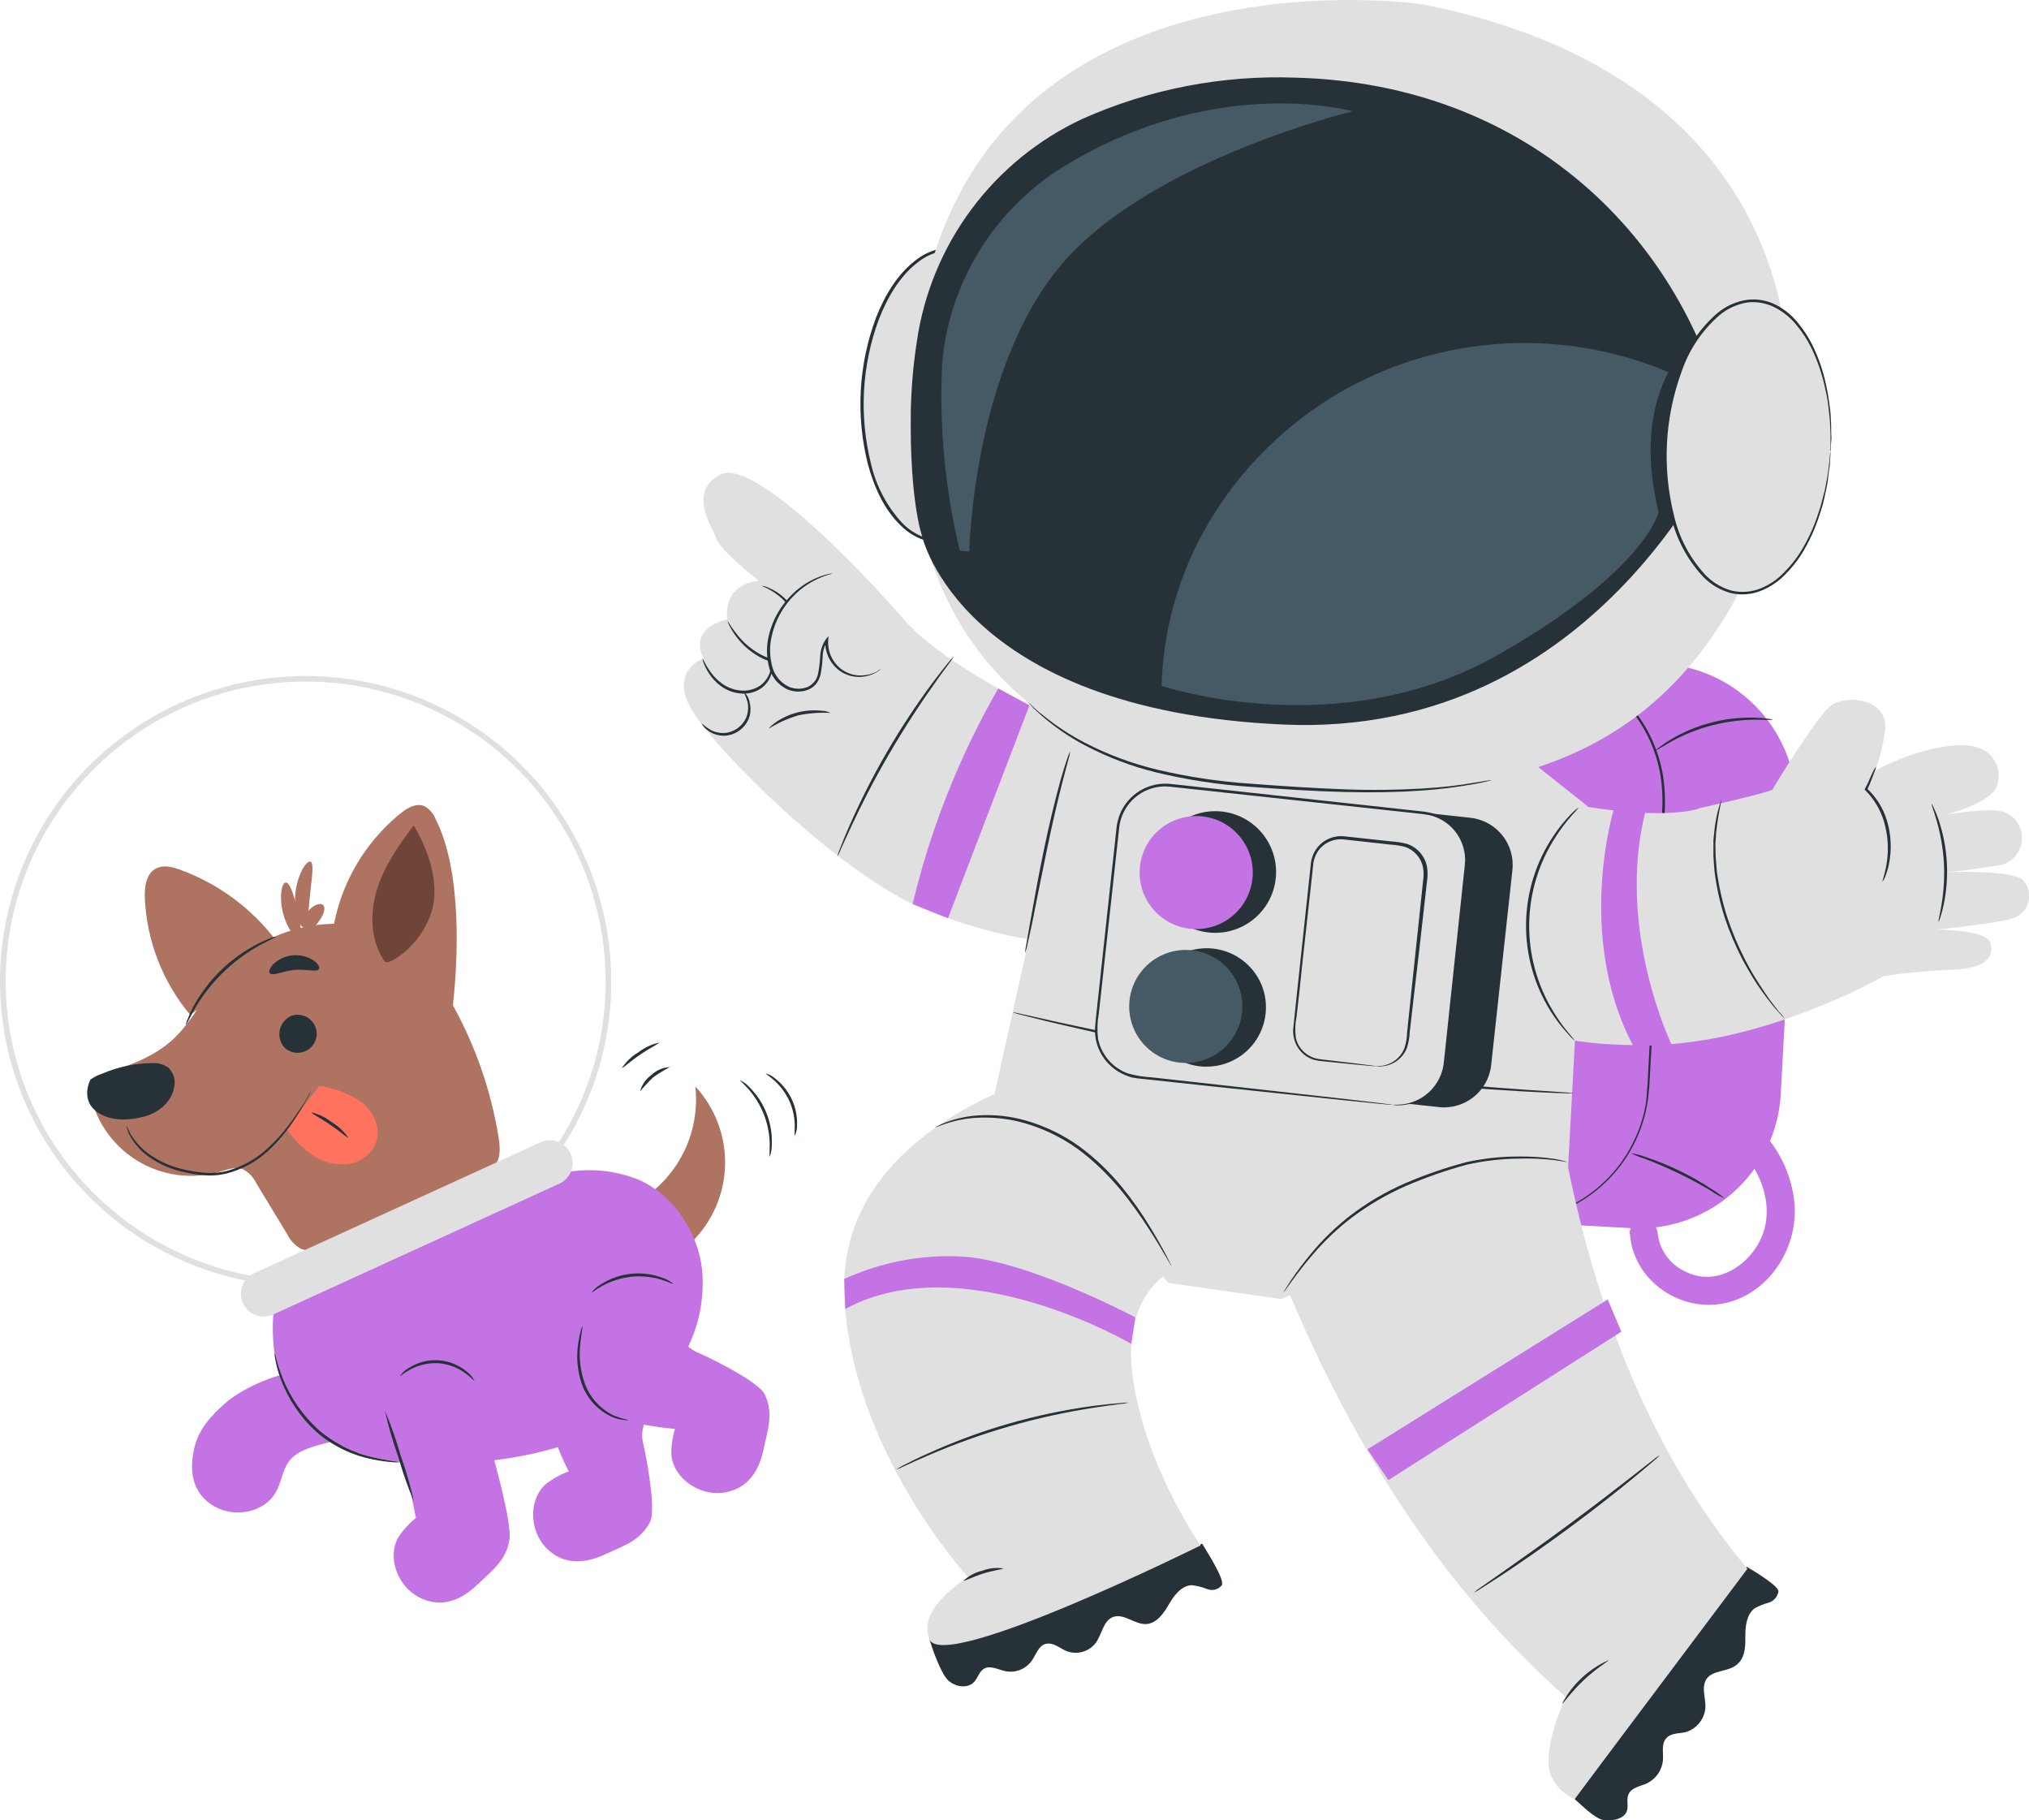 <?xml version="1.0" encoding="UTF-8"?> <svg xmlns="http://www.w3.org/2000/svg" width="932" height="836" viewBox="0 0 932 836" fill="none"> <path d="M305.103 637.021L263.845 627.727C263.611 635.853 254.668 648.627 254.434 656.753C254.278 662.491 261.246 675.732 261.246 675.732C257.43 677.117 253.859 679.097 250.665 681.599C242.632 688.817 243.308 702.811 250.665 710.626C258.022 718.441 267.771 718.544 277.962 713.819C286.671 709.795 294.21 707.484 298.604 698.943C301.047 694.191 298.188 674.875 295.328 662.387C292.806 650.989 305.025 640.994 305.103 637.021Z" fill="#C373E3"></path> <path d="M298.578 548.073C305.971 542.347 311.766 534.82 315.408 526.214C319.05 517.608 320.416 508.211 319.376 498.926C328.503 508.764 333.412 521.778 333.052 535.185C332.693 548.591 327.093 561.325 317.452 570.661" fill="#AE7461"></path> <path d="M127.854 587.77C123.461 607.917 123.876 630.609 136.147 647.199C144.44 658.441 157.361 665.658 170.879 669.163C184.52 672.216 198.559 673.093 212.475 671.76C230.129 671.075 247.586 667.803 264.287 662.05C281.034 656.206 295.884 645.942 307.261 632.348C318.632 618.603 324.115 600.933 322.521 583.175C320.519 565.676 309.523 549.008 293.482 541.842C282.652 537.442 270.776 536.278 259.296 538.493C247.893 540.74 236.77 544.222 226.123 548.878" fill="#C373E3"></path> <path d="M138.644 630.219C129.051 629.492 111.554 637.489 104.249 643.746C96.944 650.003 90.939 656.571 89.015 665.996C86.779 676.978 89.015 686.325 98.452 691.777C107.889 697.229 121.563 694.633 126.763 685.156C129.363 680.639 129.674 675.109 132.794 671.033C136.304 666.463 142.257 664.724 147.795 663.244L171.426 656.857" fill="#C373E3"></path> <path d="M220.066 646.29C222.666 654.832 235.431 697.463 234.027 706.965C232.623 716.468 226.228 721.089 219.286 727.735C211.149 735.524 201.998 738.51 192.405 733.499C182.812 728.488 177.665 715.481 182.942 706.057C185.159 702.664 187.896 699.642 191.054 697.099C191.054 697.099 188.454 683.495 186.816 678.017C184.398 670.228 180.421 658.597 178.003 650.808" fill="#C373E3"></path> <path d="M305.519 597.948C308.639 600.414 309.289 616.122 320.026 620.925C331.724 626.117 348.909 635.438 351.222 640.241C355.408 648.887 352.756 656.286 350.728 665.685C348.389 676.667 342.513 684.3 331.776 685.546C321.04 686.792 309.445 678.951 308.379 668.177C308.289 664.133 308.851 660.1 310.043 656.234C310.043 656.234 288.517 654.235 284.046 650.678C277.676 645.486 275.284 639.514 273.179 625.338" fill="#C373E3"></path> <path d="M183.696 671.5C182.618 671.641 181.525 671.641 180.447 671.5C177.477 671.283 174.525 670.875 171.608 670.28C161.852 668.441 152.762 664.041 145.273 657.532C137.959 650.85 132.352 642.518 128.92 633.231C127.889 630.437 127.089 627.563 126.529 624.637C126.256 623.577 126.125 622.486 126.139 621.392C126.399 621.392 127.049 625.988 129.83 632.894C133.435 641.896 139.024 649.971 146.182 656.52C153.514 662.874 162.329 667.285 171.816 669.345C179.069 671.007 183.722 671.267 183.696 671.5Z" fill="#263238"></path> <path d="M190.17 689.674C187.32 682.906 184.889 675.969 182.891 668.904C180.423 661.991 178.382 654.933 176.781 647.77C179.64 654.535 182.071 661.472 184.06 668.54C186.533 675.452 188.574 682.51 190.17 689.674Z" fill="#263238"></path> <path d="M267.563 608.982C267.771 608.982 267.043 612.045 266.575 616.978C265.819 623.364 266.576 629.839 268.785 635.879C271.128 641.848 275.55 646.771 281.238 649.743C283.67 650.818 286.217 651.61 288.829 652.106C288.108 652.245 287.367 652.245 286.645 652.106C284.642 651.914 282.684 651.397 280.848 650.574C274.74 647.702 269.967 642.6 267.511 636.32C265.226 630.089 264.572 623.377 265.614 616.822C265.884 614.86 266.284 612.917 266.809 611.007C266.936 610.292 267.191 609.606 267.563 608.982V608.982Z" fill="#263238"></path> <path d="M309.367 589.665C309.237 589.873 307.261 588.757 303.83 587.692C299.346 586.33 294.636 585.871 289.973 586.342C285.318 586.856 280.806 588.267 276.689 590.496C273.543 592.262 271.853 593.768 271.697 593.586C272.92 591.99 274.46 590.664 276.221 589.691C280.343 587.097 285.006 585.482 289.852 584.974C294.698 584.465 299.596 585.075 304.168 586.758C306.075 587.377 307.842 588.365 309.367 589.665V589.665Z" fill="#263238"></path> <path d="M217.961 634.14C217.779 634.295 216.453 632.556 213.645 630.557C210.023 627.927 205.737 626.362 201.27 626.039C196.812 625.812 192.377 626.818 188.454 628.947C185.412 630.583 183.852 632.14 183.696 631.959C184.79 630.357 186.252 629.039 187.96 628.116C191.957 625.591 196.651 624.392 201.371 624.691C206.092 624.989 210.597 626.77 214.243 629.778C215.826 630.9 217.104 632.4 217.961 634.14Z" fill="#263238"></path> <path d="M229.035 522.422C223.371 487.211 207.717 454.36 183.93 427.762L158.947 424.387C147.986 423.66 137.008 425.524 126.904 429.827C116.799 434.131 107.853 440.752 100.791 449.155C93.278 458.268 88.104 469.328 79.421 477.351C70.738 485.373 58.389 489.917 46.587 493.292C45.506 493.443 44.47 493.825 43.55 494.412C42.631 494.999 41.849 495.777 41.257 496.693C40.816 497.964 40.761 499.337 41.101 500.639C42.225 507.245 44.742 513.536 48.485 519.096C52.228 524.657 57.111 529.359 62.812 532.891C68.513 536.424 74.9 538.706 81.551 539.587C88.201 540.468 94.963 539.927 101.389 538C104.638 537.039 108.148 535.715 111.346 536.857C114.165 538.255 116.421 540.572 117.741 543.426L131.936 566.792C133.292 569.611 135.478 571.948 138.201 573.491C142.074 575.152 146.494 573.491 150.342 571.647L220.976 539.376C223.304 538.534 225.411 537.176 227.137 535.403C230.127 531.95 229.737 526.888 229.035 522.422Z" fill="#AE7461"></path> <path d="M151.824 438.77C152.159 426.236 155.201 413.921 160.742 402.669C166.284 391.417 174.193 381.494 183.931 373.578C187.076 370.982 191.21 368.645 194.928 370.203C197.314 371.54 199.154 373.672 200.127 376.226C212.034 399.592 210.89 440.12 207.484 466.057" fill="#AE7461"></path> <path d="M87.324 466.031C74.715 450.928 67.409 432.114 66.527 412.47C66.319 407.277 67.124 401.176 71.726 398.814C75.054 397.074 79.109 398.113 82.645 399.385C101.871 406.36 118.389 419.239 129.83 436.174" fill="#AE7461"></path> <path d="M135.185 466.135C136.662 465.875 138.181 465.999 139.596 466.493C141.011 466.987 142.276 467.836 143.269 468.958C144.262 470.08 144.95 471.438 145.267 472.901C145.584 474.365 145.52 475.885 145.08 477.317C144.641 478.748 143.841 480.043 142.756 481.078C141.672 482.112 140.341 482.852 138.888 483.225C137.436 483.598 135.913 483.593 134.463 483.21C133.014 482.827 131.687 482.079 130.61 481.038C129.646 479.942 128.957 478.633 128.598 477.22C128.239 475.806 128.222 474.328 128.547 472.906C128.871 471.484 129.529 470.16 130.467 469.041C131.404 467.923 132.593 467.042 133.937 466.472" fill="#263238"></path> <path d="M46.301 511.725C52.306 514.971 59.923 514.503 66.501 512.712C73.078 510.921 79.083 505.728 80.071 498.978C80.386 497.399 80.291 495.766 79.796 494.234C79.299 492.703 78.419 491.324 77.238 490.228C75.007 488.743 72.346 488.039 69.672 488.229C59.838 488.365 50.191 490.934 41.595 495.706C41.595 495.706 35.902 506.091 46.301 511.725Z" fill="#263238"></path> <path d="M140.385 590.834C112.619 590.834 85.478 582.611 62.391 567.206C39.305 551.801 21.312 529.905 10.686 504.287C0.061 478.669 -2.719 450.48 2.698 423.284C8.114 396.088 21.485 371.107 41.118 351.5C60.751 331.892 85.765 318.54 112.997 313.13C140.229 307.721 168.456 310.497 194.108 321.108C219.76 331.72 241.685 349.689 257.111 372.745C272.536 395.8 280.77 422.906 280.77 450.635C280.896 482.532 270.006 513.497 249.937 538.311L247.909 536.702C267.623 512.33 278.311 481.912 278.17 450.583C278.17 423.368 270.089 396.764 254.949 374.135C239.809 351.507 218.29 333.87 193.113 323.455C167.936 313.04 140.232 310.315 113.504 315.625C86.777 320.934 62.226 334.039 42.956 353.284C23.686 372.528 10.564 397.046 5.247 423.738C-0.069 450.431 2.659 478.098 13.088 503.241C23.517 528.385 41.177 549.875 63.836 564.995C86.494 580.115 113.134 588.186 140.385 588.186V590.834Z" fill="#E0E0E0"></path> <path d="M131.52 518.346C134.835 523.201 139.032 527.393 143.894 530.704C148.822 534.016 154.816 535.359 160.688 534.469C163.587 533.961 166.287 532.657 168.487 530.704C170.686 528.751 172.298 526.225 173.141 523.409C174.753 516.814 170.983 509.83 165.55 505.78C159.847 502.062 153.394 499.642 146.65 498.692" fill="#FF725E"></path> <path d="M57.922 516.658C58.637 517.911 59.262 519.212 59.794 520.553C61.828 523.949 64.472 526.941 67.593 529.38C72.237 532.87 77.544 535.379 83.191 536.753C86.507 537.615 89.89 538.197 93.304 538.493C96.942 538.886 100.622 538.631 104.171 537.74C111.039 535.903 117.362 532.439 122.603 527.64C126.9 523.742 130.762 519.389 134.12 514.659C137.031 510.609 139.319 507.182 140.723 504.845C141.38 503.534 142.136 502.276 142.985 501.081C142.41 502.425 141.723 503.719 140.931 504.949C139.553 507.364 137.499 510.869 134.666 515.023C131.382 519.945 127.535 524.467 123.201 528.497C117.83 533.456 111.322 537.022 104.249 538.882C100.562 539.798 96.742 540.053 92.966 539.635C89.454 539.314 85.975 538.697 82.567 537.792C76.789 536.344 71.384 533.689 66.709 530.003C63.619 527.433 61.074 524.273 59.222 520.708C58.673 519.398 58.238 518.043 57.922 516.658V516.658Z" fill="#263238"></path> <path d="M159.987 522.474C159.727 522.76 156.321 519.67 151.668 516.503C147.014 513.335 142.907 511.31 143.089 510.843C146.487 511.68 149.668 513.228 152.422 515.386C155.423 517.18 158.003 519.597 159.987 522.474V522.474Z" fill="#263238"></path> <path d="M146.442 445.105C145.298 446.585 140.541 444.897 135.159 445.443C129.778 445.988 125.358 448.324 123.981 447.052C123.331 446.429 123.695 444.716 125.488 442.846C127.952 440.47 131.158 439.012 134.57 438.714C137.982 438.416 141.393 439.298 144.232 441.211C146.312 442.742 146.988 444.352 146.442 445.105Z" fill="#263238"></path> <path d="M131.26 405.304C133.158 405.304 134.925 410.704 136.459 417.325C137.993 423.945 138.929 429.631 137.187 430.306C135.445 430.981 131.624 426.126 129.882 418.805C128.14 411.483 129.44 405.382 131.26 405.304Z" fill="#AE7461"></path> <path d="M142.621 395.698C144.389 396.477 143.193 403.019 142.413 410.86C141.633 418.701 141.347 425.347 139.475 425.737C138.565 425.893 137.395 424.309 136.538 421.479C134.588 414.033 135.42 406.133 138.877 399.255C140.385 396.658 141.789 395.36 142.621 395.698Z" fill="#AE7461"></path> <path d="M148.549 415.793C149.718 417.273 148.549 420.181 146.599 422.959C144.649 425.737 142.335 427.84 140.541 427.269C138.748 426.698 138.488 422.751 141.061 419.09C143.635 415.43 147.431 414.339 148.549 415.793Z" fill="#AE7461"></path> <path d="M176.781 441.678C170.204 432.305 169.762 419.662 173.09 408.731C176.417 397.801 183.125 388.195 190.014 379.056C195.993 389.129 200.257 400.657 199.451 412.34C198.645 424.023 189.052 437.576 178.133 442.016" fill="#6F4439"></path> <path d="M126.867 430.177C126.867 430.384 123.851 431.63 119.068 434.227C106.827 441.046 96.639 451.015 89.561 463.097C86.961 467.719 85.557 470.886 85.323 470.704C85.46 469.925 85.696 469.166 86.025 468.446C86.763 466.452 87.631 464.509 88.625 462.63C95.374 450.07 105.805 439.869 118.522 433.396C120.417 432.394 122.38 431.526 124.397 430.8C125.173 430.437 126.011 430.225 126.867 430.177V430.177Z" fill="#263238"></path> <path d="M256.879 543.608L125.463 603.685C124.213 604.262 122.861 604.585 121.485 604.636C120.109 604.687 118.737 604.464 117.448 603.981C116.159 603.498 114.979 602.764 113.976 601.822C112.973 600.88 112.168 599.748 111.606 598.493C111.033 597.246 110.712 595.898 110.664 594.527C110.615 593.156 110.839 591.788 111.322 590.504C111.806 589.22 112.539 588.044 113.48 587.044C114.422 586.045 115.552 585.242 116.806 584.681L248.247 524.603C249.496 524.03 250.846 523.71 252.219 523.662C253.592 523.613 254.961 523.837 256.247 524.32C257.533 524.802 258.71 525.535 259.711 526.475C260.712 527.415 261.516 528.543 262.078 529.796C262.651 531.042 262.972 532.39 263.02 533.762C263.069 535.133 262.845 536.5 262.362 537.784C261.878 539.068 261.145 540.244 260.204 541.244C259.263 542.243 258.132 543.047 256.879 543.608Z" fill="#E0E0E0"></path> <path d="M353.562 531.198C353.328 531.198 353.562 528.965 353.562 525.434C353.486 520.842 352.606 516.3 350.962 512.011C349.295 507.724 346.903 503.755 343.891 500.276C341.577 497.68 339.835 496.226 339.991 496.044C341.737 496.939 343.298 498.154 344.593 499.627C347.91 503.034 350.5 507.078 352.207 511.514C353.914 515.949 354.702 520.685 354.524 525.434C354.57 527.398 354.244 529.354 353.562 531.198V531.198Z" fill="#263238"></path> <path d="M365.078 521.565C364.844 521.565 365.078 519.67 365.078 516.658C364.982 512.766 364.097 508.933 362.479 505.39C360.811 501.866 358.461 498.707 355.563 496.096C353.302 494.123 351.638 493.188 351.768 492.98C353.399 493.423 354.904 494.241 356.161 495.369C359.38 497.886 361.959 501.125 363.69 504.824C365.42 508.523 366.252 512.578 366.118 516.658C366.156 518.352 365.8 520.032 365.078 521.565V521.565Z" fill="#263238"></path> <path d="M294.003 501.237C294.799 498.189 296.638 495.515 299.202 493.681C301.503 491.5 304.509 490.211 307.677 490.047C305.045 491.448 302.501 493.008 300.06 494.72C297.922 496.778 295.9 498.954 294.003 501.237V501.237Z" fill="#263238"></path> <path d="M285.684 490.462C287.623 487.513 290.211 485.045 293.249 483.244C296.037 481.091 299.269 479.584 302.712 478.831C302.868 479.194 298.682 481.167 294.003 484.361C289.323 487.554 285.97 490.696 285.684 490.462Z" fill="#263238"></path> <path d="M763.298 304.84L619.096 297.015C583.068 295.06 552.274 322.643 550.317 358.624L543.306 487.495C541.348 523.475 568.968 554.228 604.996 556.182L749.198 564.007C785.226 565.962 816.019 538.379 817.977 502.398L824.988 373.528C826.946 337.547 799.326 306.795 763.298 304.84Z" fill="#C373E3"></path> <path d="M688.484 560.795H690.928C693.298 560.845 695.67 560.733 698.025 560.458C707.177 559.622 716.043 556.833 724.022 552.279C736.7 545.145 746.586 533.935 752.073 520.475C752.927 518.512 753.639 516.49 754.205 514.426C754.883 512.328 755.413 510.185 755.791 508.013C756.187 505.721 756.43 503.405 756.519 501.081C756.805 498.796 756.831 496.407 756.987 494.019C757.507 484.447 758.044 474.331 758.598 463.668C759.716 442.405 760.964 419.09 762.29 394.088C762.619 387.84 762.957 381.488 763.304 375.032C763.897 368.521 763.67 361.962 762.628 355.508C760.229 342.028 753.622 329.651 743.754 320.146C733.374 310.141 719.92 303.922 705.564 302.492C701.951 302.025 698.207 301.999 694.489 301.739L683.285 301.142L660.511 299.922L565.647 294.729C549.827 293.91 534.254 298.903 521.869 308.766C509.483 318.629 501.141 332.679 498.418 348.264C497.275 355.715 497.223 363.4 496.729 370.878C496.235 378.355 495.897 385.832 495.507 393.206C494.709 407.918 493.912 422.31 493.115 436.382C492.318 450.453 491.564 464.153 490.853 477.481C490.267 483.995 490.319 490.552 491.009 497.057C491.891 503.326 493.641 509.442 496.209 515.23C498.797 520.763 502.129 525.917 506.114 530.549C509.972 535.006 514.435 538.903 519.372 542.128L521.14 543.348L523.038 544.387C524.286 545.062 525.508 545.789 526.781 546.438C529.317 547.622 531.921 548.654 534.581 549.527L538.532 550.773L542.536 551.63C545.153 552.159 547.802 552.523 550.465 552.721L651.334 558.458L678.735 560.068L685.884 560.535L688.302 560.717H685.858L678.735 560.406L651.308 559.03L550.413 553.837C547.698 553.64 544.998 553.275 542.328 552.747L538.272 551.89L534.269 550.644C531.566 549.752 528.919 548.703 526.339 547.502C525.066 546.853 523.74 546.126 522.544 545.451L520.62 544.387L518.8 543.166C513.794 539.889 509.263 535.94 505.334 531.431C501.266 526.725 497.863 521.483 495.221 515.854C492.558 510.001 490.729 503.805 489.787 497.446C489.063 490.874 489.002 484.246 489.605 477.662C490.299 464.318 491.035 450.618 491.815 436.563C492.595 422.509 493.366 408.108 494.129 393.361C494.519 385.988 494.935 378.563 495.325 371.059C495.715 363.556 495.871 355.949 497.041 348.264C499.843 332.38 508.365 318.068 521.003 308.025C533.64 297.982 549.519 292.902 565.647 293.742L660.511 298.935L683.259 300.181L694.489 300.778C698.233 301.038 701.899 301.09 705.616 301.557C720.283 302.998 734.029 309.358 744.612 319.601C754.659 329.287 761.376 341.903 763.798 355.638C764.85 362.178 765.077 368.824 764.474 375.421C764.11 381.886 763.772 388.247 763.408 394.504C762.03 419.506 760.808 442.794 759.56 464.058C758.971 474.703 758.399 484.819 757.845 494.408C757.689 496.797 757.663 499.16 757.351 501.496C757.176 503.799 756.854 506.088 756.389 508.35C756.002 510.548 755.463 512.717 754.777 514.841C754.182 516.92 753.453 518.958 752.593 520.942C746.964 534.532 736.882 545.81 723.996 552.928C715.95 557.429 707.033 560.156 697.843 560.925C695.477 561.165 693.095 561.226 690.72 561.107L688.484 560.795Z" fill="#263238"></path> <path d="M792.134 550.41C790 549.43 787.956 548.266 786.025 546.931C782.307 544.724 777.108 541.738 771.181 538.909C765.253 536.079 759.742 533.716 755.582 532.184C753.349 531.497 751.175 530.629 749.083 529.588C751.42 529.925 753.713 530.517 755.92 531.353C761.308 533.139 766.571 535.282 771.675 537.766C776.774 540.242 781.698 543.062 786.415 546.204C788.469 547.395 790.386 548.805 792.134 550.41V550.41Z" fill="#263238"></path> <path d="M814.232 330.506C814.232 330.739 811.034 330.506 805.939 330.506C792.601 330.664 779.506 334.087 767.801 340.475C763.33 343.072 760.73 344.759 760.6 344.577C760.47 344.396 761.146 343.98 762.29 343.098C763.891 341.843 765.576 340.698 767.333 339.671C773.122 336.196 779.383 333.573 785.921 331.882C792.451 330.173 799.191 329.395 805.939 329.571C807.984 329.628 810.023 329.801 812.048 330.09C812.793 330.115 813.53 330.255 814.232 330.506V330.506Z" fill="#263238"></path> <path d="M748.719 566.766C750.227 588.16 772.117 603.114 792.759 598.363C813.4 593.612 826.711 571.699 824.111 551.059C822.555 538.586 816.841 526.999 807.889 518.164C801.988 512.245 792.785 521.436 798.712 527.355C809.319 537.948 815.532 555.187 808.565 569.467C802.508 581.929 787.767 590.86 774.223 583.98C770.806 582.434 767.841 580.04 765.612 577.028C763.382 574.015 761.961 570.482 761.484 566.766C761.451 565.055 760.755 563.424 759.544 562.214C758.332 561.004 756.698 560.309 754.985 560.276C753.265 560.289 751.62 560.978 750.404 562.192C749.188 563.406 748.499 565.049 748.485 566.766H748.719Z" fill="#C373E3"></path> <path d="M498.054 336.088C498.054 336.088 436.753 309.294 415.331 284.63C393.909 259.965 345.268 209.649 330.554 218.087C315.84 226.525 327.148 241.454 328.968 247.165C330.788 252.877 348.57 266.741 348.57 266.741C348.57 266.741 332.14 267.286 334.064 284.474C334.064 284.474 316.074 287.771 323.119 302.388C323.119 302.388 307.001 307.918 317.919 326.3C328.838 344.681 386.24 401.903 424.508 417.507C462.776 433.11 489.241 433.084 489.241 433.084L498.054 336.088Z" fill="#E0E0E0"></path> <path d="M349.766 269.026C350.81 269.103 351.832 269.367 352.782 269.805C355.429 270.878 357.866 272.407 359.983 274.322C363.153 277.182 365.527 280.814 366.872 284.863C367.695 287.265 368.031 289.807 367.86 292.34C367.714 295.127 366.696 297.796 364.949 299.973C364.078 301.082 362.995 302.006 361.763 302.693C360.532 303.379 359.175 303.814 357.773 303.972C355.192 304.118 352.618 303.581 350.312 302.414C346.506 300.549 343.092 297.976 340.251 294.833C338.331 292.751 336.688 290.429 335.364 287.927C334.822 287.032 334.419 286.06 334.168 285.045C336.095 288.317 338.37 291.373 340.953 294.158C343.803 297.107 347.158 299.525 350.858 301.298C352.976 302.322 355.321 302.787 357.669 302.648C358.897 302.505 360.083 302.119 361.159 301.513C362.234 300.907 363.178 300.092 363.935 299.117C365.348 297.124 366.249 294.815 366.557 292.392C366.866 289.97 366.572 287.509 365.703 285.227C364.473 281.344 362.282 277.835 359.333 275.023C356.542 272.452 353.298 270.419 349.766 269.026V269.026Z" fill="#263238"></path> <path d="M353.562 301.947C353.996 302.471 354.291 303.096 354.42 303.764C354.901 305.541 354.901 307.414 354.42 309.19C353.698 311.856 352.118 314.21 349.922 315.889C347.154 317.864 343.77 318.785 340.381 318.485C337.033 318.245 333.822 317.056 331.126 315.058C328.954 313.464 327.094 311.484 325.641 309.216C324.652 307.71 323.832 306.099 323.197 304.413C322.903 303.822 322.735 303.177 322.703 302.518C322.937 302.518 323.847 305.114 326.421 308.671C327.919 310.744 329.745 312.559 331.828 314.045C334.379 315.842 337.372 316.911 340.485 317.135C343.556 317.392 346.623 316.585 349.168 314.85C351.202 313.381 352.735 311.324 353.562 308.957C354.194 306.663 354.194 304.241 353.562 301.947Z" fill="#263238"></path> <path d="M341.447 317.55C342.973 318.804 343.997 320.564 344.333 322.509C344.879 324.586 344.879 326.768 344.333 328.844C343.58 331.401 342.034 333.653 339.917 335.277C337.801 336.9 335.224 337.812 332.556 337.879C330.399 337.892 328.277 337.346 326.394 336.295C323.197 334.452 322.235 332.245 322.365 332.219C323.726 333.461 325.227 334.541 326.836 335.439C328.615 336.274 330.565 336.683 332.53 336.633C334.91 336.518 337.197 335.675 339.081 334.218C340.983 332.771 342.398 330.778 343.137 328.507C343.708 326.63 343.815 324.644 343.449 322.717C342.994 320.92 342.322 319.185 341.447 317.55V317.55Z" fill="#263238"></path> <path d="M381.56 327.416C376.569 327.138 371.562 327.504 366.664 328.507C361.878 329.944 357.305 332.013 353.067 334.66C353.067 334.53 354.107 333.258 356.395 331.648C359.418 329.59 362.779 328.078 366.326 327.183C369.874 326.289 373.551 326.017 377.193 326.378C378.706 326.407 380.196 326.761 381.56 327.416V327.416Z" fill="#263238"></path> <path d="M384.55 393.543C384.888 392.183 385.34 390.855 385.902 389.571C386.864 386.975 388.345 383.418 390.295 378.978C395.39 367.417 401.127 356.149 407.479 345.226C413.828 334.331 420.771 323.791 428.277 313.656C431.189 309.787 433.607 306.698 435.322 304.621C436.17 303.498 437.109 302.448 438.13 301.479C437.422 302.698 436.623 303.861 435.738 304.958C434.152 307.113 431.839 310.151 429.057 314.227C423.468 322.016 416.058 333.18 408.597 345.927C401.136 358.675 395.209 370.566 391.127 379.316C389.073 383.703 387.436 387.26 386.344 389.701C385.853 391.029 385.253 392.314 384.55 393.543V393.543Z" fill="#263238"></path> <path d="M382.315 263.34C374.509 265.141 367.472 269.36 362.211 275.394C356.949 281.427 353.731 288.967 353.016 296.936C352.6 303.011 353.952 309.606 358.397 313.734C362.843 317.862 370.954 318.251 374.567 313.344C378.623 307.892 375.503 299.298 379.767 293.924C379.51 296.915 380.137 299.915 381.571 302.554C383.005 305.192 385.182 307.352 387.833 308.767C390.484 310.182 393.492 310.789 396.485 310.514C399.478 310.238 402.325 309.092 404.672 307.217" fill="#E0E0E0"></path> <path d="M404.568 307.217C404.568 307.217 404.438 307.399 404.1 307.684C403.61 308.101 403.079 308.467 402.514 308.775C400.373 310.014 397.967 310.725 395.495 310.852C391.584 311.088 387.731 309.814 384.732 307.295C382.81 305.651 381.299 303.581 380.32 301.251C379.34 298.92 378.919 296.394 379.091 293.872L380.131 294.288C378.743 296.379 377.968 298.816 377.895 301.324C377.777 304.147 377.455 306.958 376.933 309.736C376.559 311.241 375.897 312.661 374.983 313.916C373.982 315.186 372.664 316.171 371.162 316.771C368.074 317.937 364.654 317.862 361.621 316.564C359.388 315.499 357.442 313.92 355.941 311.957C354.44 309.993 353.429 307.701 352.99 305.27C352.042 300.876 352.087 296.326 353.12 291.951C354.851 284.573 358.7 277.86 364.194 272.635C367.847 269.119 372.194 266.404 376.959 264.664C378.247 264.197 379.568 263.823 380.911 263.548C381.367 263.415 381.839 263.345 382.314 263.34C381.898 263.561 381.451 263.719 380.989 263.807C379.681 264.184 378.397 264.635 377.141 265.157C372.543 267.049 368.365 269.828 364.844 273.336C359.634 278.509 356.024 285.071 354.445 292.237C353.496 296.424 353.496 300.771 354.445 304.958C354.835 307.18 355.745 309.279 357.1 311.083C358.455 312.888 360.218 314.348 362.245 315.343C364.941 316.52 367.989 316.604 370.746 315.577C372.021 315.045 373.146 314.208 374.021 313.14C374.896 312.071 375.494 310.804 375.763 309.45C376.287 306.742 376.617 304 376.751 301.246C376.881 298.508 377.782 295.862 379.351 293.613L380.573 292.055L380.417 294.028C380.252 296.385 380.636 298.748 381.538 300.933C382.44 303.117 383.836 305.064 385.616 306.62C388.403 309.046 392.008 310.326 395.703 310.203C398.097 310.16 400.45 309.583 402.592 308.515C403.814 307.71 404.516 307.139 404.568 307.217Z" fill="#263238"></path> <path d="M458.538 316.174C440.738 347.117 427.491 380.458 419.204 415.17L435.452 421.687L472.862 323.911L458.538 316.174Z" fill="#C373E3"></path> <path d="M484.64 377.394L456.797 502.457L536.816 589.198L588.447 596.598L720.123 539.038L729.3 370.281L705.642 351.535L498.054 336.088L484.64 377.394Z" fill="#E0E0E0"></path> <path d="M722.722 502.119H720.122L712.531 501.86C705.928 501.6 696.387 501.081 684.636 500.276C661.083 498.692 628.612 495.655 592.944 490.514C557.276 485.373 525.351 479.09 502.24 473.95C490.723 471.353 481.442 469.199 475.047 467.563L467.689 465.694L465.792 465.148L465.142 464.941C465.366 464.906 465.594 464.906 465.818 464.941L467.741 465.33L475.177 466.992C481.598 468.446 490.775 470.497 502.448 472.937C525.507 477.844 557.536 483.945 593.152 489.112C628.768 494.279 661.187 497.42 684.688 499.263C696.439 500.172 705.98 500.847 712.557 501.237L720.122 501.756L722.098 501.938C722.312 501.975 722.521 502.035 722.722 502.119V502.119Z" fill="#263238"></path> <path d="M552.232 708.938L427.004 752.919C428.2 757.255 432.203 768.497 435.479 771.638C438.755 774.78 444.552 775.663 447.542 772.314C449.206 770.496 449.777 767.692 451.883 766.394C454.795 764.603 458.409 766.732 461.736 767.458C464.007 767.927 466.365 767.727 468.525 766.884C470.684 766.041 472.552 764.59 473.903 762.707C475.931 759.825 477.049 755.697 480.428 754.918C483.808 754.14 486.694 756.866 489.813 758.216C492.211 759.162 494.856 759.286 497.331 758.567C499.807 757.848 501.973 756.327 503.488 754.243C506.217 750.297 506.815 744.248 511.287 742.586C516.252 740.769 521.218 746.117 526.521 745.831C531.331 745.546 534.528 740.899 536.92 736.771C539.312 732.642 542.769 728.021 547.579 727.995C549.996 728.297 552.363 728.908 554.624 729.813C555.768 730.237 557.016 730.295 558.195 729.979C559.374 729.662 560.425 728.987 561.201 728.047C562.787 725.451 554.338 712.625 552.232 708.938Z" fill="#263238"></path> <path d="M474.527 495.551C471.615 496.693 385.304 522.163 387.8 593.794C390.296 665.425 444.734 724.36 444.734 724.36C444.734 724.36 420.817 738.224 427.004 752.919C433.451 768.263 551.505 709.717 551.505 709.717C551.505 709.717 525.507 672.928 520.152 631.128C514.797 589.328 543.887 580.527 543.887 580.527L553.74 534.131L474.527 495.551Z" fill="#E0E0E0"></path> <path d="M460.826 720.284C460.826 720.699 456.563 721.063 451.571 722.647C446.58 724.23 442.81 726.281 442.576 725.918C444.999 723.689 447.952 722.116 451.155 721.349C454.233 720.166 457.565 719.8 460.826 720.284V720.284Z" fill="#263238"></path> <path d="M518.566 644.136C517.139 644.476 515.687 644.701 514.224 644.811C511.416 645.148 507.335 645.719 502.343 646.498C476.257 650.521 450.791 657.85 426.562 668.307C421.908 670.306 418.164 671.994 415.591 673.188C414.288 673.877 412.932 674.458 411.535 674.927C412.756 674.103 414.033 673.366 415.357 672.72C417.956 671.37 421.544 669.553 426.172 667.528C438.218 662.045 450.652 657.455 463.374 653.794C476.105 650.139 489.086 647.414 502.213 645.641C507.231 644.992 511.338 644.577 514.172 644.395C515.627 644.188 517.096 644.101 518.566 644.136V644.136Z" fill="#263238"></path> <path d="M538.142 581.384C537.819 581.025 537.548 580.623 537.336 580.189L535.282 576.71C533.514 573.673 530.941 569.259 527.483 563.988C520.724 553.603 510.533 539.012 495.038 527.641C487.754 522.4 479.631 518.432 471.017 515.906C463.985 513.839 456.657 512.962 449.335 513.309C444.395 513.508 439.506 514.382 434.803 515.906C431.501 517.022 429.734 517.853 429.604 517.723C429.987 517.442 430.406 517.215 430.851 517.048C432.062 516.414 433.313 515.859 434.595 515.386C439.294 513.631 444.225 512.573 449.231 512.245C456.672 511.764 464.139 512.572 471.303 514.633C480.088 517.155 488.372 521.169 495.792 526.498C503.109 531.904 509.713 538.211 515.446 545.269C520.129 551.022 524.403 557.095 528.237 563.443C531.539 568.818 534.008 573.309 535.646 576.425C536.452 577.982 537.05 579.203 537.466 580.033C537.745 580.454 537.972 580.908 538.142 581.384V581.384Z" fill="#263238"></path> <path d="M519.658 617.16C519.658 617.16 442.29 571.803 388.242 601.141L387.8 587.355C404.227 579.851 422.185 576.295 440.236 576.97C470.731 577.956 521.529 605.01 521.529 605.01L519.658 617.16Z" fill="#C373E3"></path> <path d="M802.273 719.505L723.268 826.186C726.309 828.782 732.653 835.351 736.734 835.87C740.816 836.39 746.665 835.299 747.471 830.989C747.913 828.601 747.029 826.108 748.095 823.876C749.551 820.812 753.45 820.371 756.466 818.995C758.528 817.999 760.296 816.484 761.595 814.6C762.894 812.715 763.68 810.525 763.875 808.246C764.109 804.845 763.017 801.002 765.305 798.354C767.593 795.706 771.206 796.225 774.326 795.446C776.757 794.718 778.914 793.28 780.521 791.319C782.128 789.358 783.113 786.962 783.347 784.438C783.633 779.817 781.215 774.806 783.997 770.886C786.779 766.965 793.616 767.848 797.698 764.551C801.779 761.253 801.701 756.087 801.701 751.569C801.701 747.052 802.169 741.418 806.017 738.588C808.061 737.464 810.235 736.592 812.49 735.992C813.639 735.626 814.663 734.945 815.444 734.027C816.225 733.109 816.733 731.991 816.91 730.799C816.884 727.865 802.273 719.505 802.273 719.505Z" fill="#263238"></path> <path d="M716.222 514.374C730.001 595.611 756.986 665.84 802.663 720.44L723.268 826.186C723.268 826.186 711.205 821.331 711.283 809.025C711.283 795.291 719.316 779.453 719.316 779.453C663.578 730.124 622.71 666.489 591.93 593.249L710.633 516.191" fill="#E0E0E0"></path> <path d="M738.788 762.448C739.022 762.811 733.25 766.082 727.401 771.639C721.552 777.195 717.834 782.673 717.496 782.439C722.151 773.582 729.649 766.542 738.788 762.448V762.448Z" fill="#263238"></path> <path d="M676.993 731.422C678.038 730.466 679.159 729.598 680.347 728.826L689.706 722.283C697.505 716.779 708.476 709.094 720.279 700.371C732.081 691.647 742.636 683.495 750.227 677.576L759.118 670.618C760.177 669.702 761.317 668.885 762.524 668.177C761.575 669.205 760.55 670.16 759.456 671.033C757.429 672.798 754.439 675.317 750.721 678.38C743.286 684.508 732.835 692.79 720.98 701.539C709.126 710.289 698.181 717.844 690.122 723.166C686.118 725.762 682.817 727.917 680.529 729.345C679.416 730.143 678.232 730.839 676.993 731.422V731.422Z" fill="#263238"></path> <path d="M589.59 593.43C589.807 592.962 590.059 592.511 590.344 592.08C590.968 591.12 591.774 589.873 592.736 588.342C595.76 583.844 599.023 579.511 602.51 575.36C607.684 569.128 613.515 563.47 619.903 558.484C627.77 552.43 636.353 547.363 645.458 543.4C654.565 539.484 663.949 536.247 673.535 533.716C681.457 531.97 689.547 531.099 697.66 531.12C703.114 531.034 708.566 531.399 713.961 532.21C715.434 532.442 716.893 532.763 718.328 533.171C718.832 533.275 719.321 533.44 719.784 533.664C719.784 533.794 717.704 533.223 713.883 532.755C708.508 532.135 703.094 531.909 697.686 532.08C689.665 532.157 681.674 533.08 673.847 534.832C664.349 537.411 655.044 540.655 646.004 544.542C636.998 548.467 628.49 553.443 620.657 559.367C614.3 564.262 608.464 569.795 603.238 575.879C598.767 581.072 595.439 585.512 593.177 588.627L590.578 592.21C590.306 592.66 589.974 593.071 589.59 593.43Z" fill="#263238"></path> <path d="M738.502 596.753L628.118 665.607L637.763 679.704L744.742 611.578L738.502 596.753Z" fill="#C373E3"></path> <path d="M675.412 375.556L558.827 362.887C546.865 361.587 536.114 370.217 534.812 382.163L525.048 471.776C523.747 483.722 532.388 494.459 544.35 495.759L660.935 508.428C672.896 509.728 683.648 501.098 684.949 489.152L694.713 399.539C696.015 387.593 687.373 376.856 675.412 375.556Z" fill="#263238"></path> <path d="M513.475 379.85L503.584 470.625C502.283 482.57 510.924 493.308 522.885 494.608L639.471 507.277C651.432 508.576 662.184 499.946 663.485 488.001L673.376 397.226C674.677 385.28 666.036 374.543 654.074 373.243L537.489 360.574C525.528 359.274 514.776 367.904 513.475 379.85Z" fill="#E0E0E0"></path> <path d="M639.531 507.312C641.398 507.387 643.268 507.3 645.12 507.052C649.684 506.321 653.892 504.149 657.13 500.855C660.367 497.561 662.463 493.319 663.11 488.748C663.604 484.543 664.046 479.921 664.592 474.962C665.632 465.07 666.828 453.803 668.154 441.367L672.495 400.631C672.703 398.814 672.937 396.944 672.989 395.153C672.998 393.314 672.771 391.482 672.313 389.701C671.363 385.968 669.406 382.567 666.656 379.866C663.906 377.166 660.468 375.269 656.715 374.383C654.75 373.982 652.762 373.705 650.762 373.552L644.6 372.877L537.388 361.271C532.798 360.785 528.175 361.811 524.223 364.192C520.272 366.573 517.207 370.179 515.498 374.461C514.658 376.559 514.149 378.775 513.99 381.029C513.73 383.34 513.496 385.624 513.236 387.883C512.751 392.453 512.257 396.97 511.755 401.436C509.779 419.35 507.881 436.641 506.087 453.102C505.619 457.204 505.177 461.28 504.735 465.278C504.034 469.142 503.911 473.088 504.371 476.987C505.09 480.636 506.748 484.035 509.182 486.848C511.616 489.662 514.743 491.793 518.254 493.032C521.711 493.97 525.258 494.545 528.835 494.746L539.234 495.888L558.784 498.069L617.823 504.69L633.838 506.585L638.023 507.104C638.959 507.104 639.427 507.312 639.427 507.312C639.427 507.312 638.933 507.312 637.997 507.312L633.812 506.922L617.745 505.313L558.68 499.108L539.13 497.005L528.731 495.888L523.375 495.317C522.492 495.317 521.556 495.057 520.62 494.928C519.684 494.798 518.8 494.486 518.02 494.175C514.307 492.884 510.997 490.644 508.42 487.679C505.843 484.713 504.089 481.126 503.332 477.273C502.976 475.277 502.88 473.244 503.046 471.224C503.202 469.199 503.462 467.225 503.644 465.226C504.085 461.202 504.527 457.152 504.969 453.024C506.763 436.563 508.635 419.272 510.559 401.384C511.044 396.901 511.538 392.383 512.041 387.831C512.275 385.547 512.535 383.262 512.769 380.977C512.962 378.603 513.496 376.268 514.354 374.045C516.183 369.475 519.462 365.63 523.687 363.098C527.913 360.566 532.853 359.486 537.752 360.025L644.99 371.734L651.126 372.409C653.18 372.567 655.221 372.862 657.235 373.292C662.127 374.51 666.466 377.336 669.555 381.315C672.644 385.295 674.302 390.196 674.263 395.231C674.263 397.178 673.951 398.995 673.743 400.839C672.131 415.456 670.624 429.086 669.22 441.548C667.816 454.01 666.62 465.226 665.476 475.118C664.904 480.077 664.436 484.672 663.864 488.904C663.182 493.573 661.006 497.897 657.66 501.229C654.315 504.561 649.98 506.722 645.302 507.39C644.495 507.528 643.678 507.597 642.859 507.597C642.27 507.64 641.679 507.64 641.091 507.597L639.531 507.312Z" fill="#263238"></path> <path d="M584.937 402.578C584.666 407.71 582.876 412.647 579.794 416.763C576.712 420.878 572.476 423.988 567.623 425.697C562.769 427.406 557.517 427.639 552.532 426.365C547.546 425.091 543.051 422.368 539.616 418.541C536.182 414.714 533.962 409.955 533.237 404.867C532.513 399.778 533.317 394.59 535.548 389.958C537.779 385.327 541.336 381.461 545.768 378.85C550.201 376.239 555.31 375 560.448 375.291C567.313 375.68 573.745 378.77 578.335 383.884C582.925 388.998 585.299 395.72 584.937 402.578V402.578Z" fill="#263238"></path> <path d="M558.94 428.385H557.432C550.081 428.187 543.104 425.106 538.01 419.81C532.917 414.513 530.116 407.426 530.215 400.083C530.315 392.74 533.305 385.731 538.54 380.573C543.774 375.415 550.832 372.523 558.186 372.523C565.54 372.523 572.597 375.415 577.832 380.573C583.067 385.731 586.057 392.74 586.156 400.083C586.255 407.426 583.455 414.513 578.362 419.81C573.268 425.106 566.291 428.187 558.94 428.385V428.385ZM558.94 376.46C554.123 376.462 549.413 377.873 545.391 380.52C541.37 383.166 538.212 386.931 536.31 391.35C534.407 395.769 533.843 400.647 534.687 405.383C535.53 410.119 537.745 414.504 541.056 417.996C544.368 421.488 548.632 423.935 553.321 425.034C558.01 426.133 562.918 425.836 567.44 424.179C571.962 422.522 575.898 419.578 578.763 415.712C581.627 411.845 583.295 407.225 583.559 402.422V402.422C583.738 399.182 583.274 395.937 582.193 392.876C581.113 389.815 579.437 386.997 577.263 384.585C575.089 382.172 572.459 380.213 569.524 378.818C566.589 377.424 563.408 376.622 560.162 376.46H558.94Z" fill="#263238"></path> <path d="M575.422 402.059C575.156 407.193 573.37 412.132 570.291 416.251C567.212 420.37 562.977 423.484 558.124 425.197C553.271 426.911 548.018 427.147 543.03 425.875C538.043 424.604 533.545 421.883 530.108 418.057C526.671 414.23 524.448 409.471 523.722 404.382C522.996 399.293 523.799 394.103 526.029 389.47C528.259 384.837 531.816 380.969 536.25 378.358C540.683 375.746 545.793 374.507 550.932 374.798C557.793 375.187 564.221 378.273 568.81 383.381C573.399 388.49 575.776 395.205 575.422 402.059V402.059Z" fill="#C373E3"></path> <path d="M580.049 464.058C579.779 469.189 577.99 474.125 574.909 478.24C571.828 482.356 567.594 485.465 562.742 487.176C557.89 488.886 552.639 489.12 547.654 487.849C542.669 486.577 538.174 483.857 534.738 480.032C531.302 476.208 529.079 471.451 528.352 466.364C527.625 461.278 528.425 456.09 530.652 451.457C532.878 446.825 536.431 442.957 540.861 440.343C545.29 437.728 550.397 436.485 555.534 436.771C562.404 437.153 568.843 440.24 573.438 445.355C578.034 450.47 580.411 457.196 580.049 464.058V464.058Z" fill="#263238"></path> <path d="M554.156 489.839H552.648C548.184 489.571 543.854 488.21 540.042 485.875C536.229 483.541 533.05 480.305 530.786 476.453C528.522 472.602 527.243 468.253 527.06 463.79C526.877 459.328 527.797 454.889 529.739 450.866C531.681 446.842 534.584 443.358 538.193 440.721C541.803 438.083 546.006 436.374 550.434 435.743C554.861 435.112 559.376 435.579 563.58 437.103C567.783 438.627 571.547 441.162 574.538 444.482C576.938 447.131 578.785 450.231 579.973 453.601C581.16 456.971 581.663 460.543 581.453 464.11C581.073 471.076 578.029 477.629 572.949 482.418C567.869 487.206 561.141 489.863 554.156 489.839V489.839ZM554.156 438.043C547.799 438.224 541.769 440.896 537.369 445.482C532.969 450.068 530.553 456.198 530.644 462.549C530.734 468.899 533.324 474.959 537.853 479.418C542.381 483.876 548.485 486.376 554.845 486.376C561.204 486.376 567.308 483.876 571.837 479.418C576.366 474.959 578.955 468.899 579.046 462.549C579.136 456.198 576.72 450.068 572.321 445.482C567.921 440.896 561.891 438.224 555.534 438.043H554.156Z" fill="#263238"></path> <path d="M570.639 463.539C570.373 468.672 568.587 473.612 565.508 477.731C562.428 481.85 558.194 484.964 553.341 486.677C548.488 488.39 543.235 488.626 538.247 487.355C533.26 486.084 528.762 483.363 525.325 479.536C521.888 475.71 519.665 470.951 518.939 465.862C518.213 460.773 519.015 455.583 521.246 450.95C523.476 446.317 527.033 442.449 531.467 439.837C535.9 437.225 541.01 435.987 546.149 436.278C553.01 436.667 559.438 439.753 564.027 444.861C568.616 449.97 570.993 456.685 570.639 463.539Z" fill="#455A64"></path> <path d="M602.438 396.478L594.184 472.232C593.395 479.473 598.634 485.982 605.885 486.77L631.807 489.587C639.058 490.375 645.576 485.143 646.365 477.902L654.619 402.148C655.408 394.907 650.169 388.398 642.918 387.61L616.996 384.793C609.745 384.005 603.227 389.237 602.438 396.478Z" fill="#E0E0E0"></path> <path d="M631.732 489.631C631.732 489.631 632.772 489.631 634.644 489.475C637.392 489.111 639.956 487.894 641.975 485.996C643.42 484.646 644.524 482.973 645.199 481.115C645.888 478.839 646.273 476.482 646.342 474.105C646.888 468.913 647.486 463.123 648.162 456.658C649.514 443.677 651.152 428.333 652.972 411.25C653.18 409.121 653.414 406.966 653.648 404.759C653.998 402.627 653.998 400.452 653.648 398.32C653.209 396.174 652.219 394.179 650.774 392.531C649.329 390.883 647.479 389.639 645.407 388.922C643.166 388.354 640.877 387.997 638.569 387.857L631.732 387.104L617.122 385.495C614.792 385.256 612.442 385.665 610.331 386.678C608.221 387.691 606.432 389.267 605.163 391.232C603.953 393.201 603.256 395.442 603.135 397.749C602.875 400.112 602.615 402.448 602.381 404.759C601.341 414.054 600.353 422.933 599.418 431.578C598.482 440.224 597.546 448.221 596.818 455.828C596.376 459.618 595.96 463.305 595.57 466.81C594.902 470.092 594.797 473.463 595.258 476.78C595.962 479.71 597.696 482.29 600.145 484.049C601.262 484.859 602.499 485.49 603.811 485.918C605.077 486.271 606.374 486.497 607.685 486.593L620.839 488.151L629.158 489.19L631.316 489.475C631.565 489.488 631.811 489.541 632.044 489.631C631.803 489.672 631.557 489.672 631.316 489.631L629.132 489.475L620.787 488.696L607.607 487.372C606.245 487.29 604.895 487.072 603.577 486.723C602.169 486.276 600.837 485.62 599.625 484.776C597.021 482.879 595.178 480.118 594.426 476.987C593.992 475.292 593.877 473.532 594.088 471.795C594.27 470.107 594.452 468.368 594.634 466.602C594.998 463.071 595.388 459.411 595.804 455.594C596.61 447.987 597.468 439.887 598.404 431.345C599.339 422.803 600.275 413.82 601.289 404.525C601.549 402.189 601.783 399.852 602.043 397.489C602.175 394.976 602.944 392.537 604.279 390.402C605.672 388.223 607.646 386.476 609.979 385.357C612.312 384.238 614.912 383.791 617.486 384.067L632.096 385.65L639.271 386.429C641.678 386.574 644.064 386.956 646.394 387.572C648.682 388.362 650.723 389.737 652.315 391.558C653.906 393.38 654.993 395.586 655.467 397.957C655.833 400.227 655.833 402.541 655.467 404.811C655.234 406.992 654.974 409.147 654.74 411.276C652.842 428.333 651.1 443.703 649.54 456.658C648.812 463.097 648.136 468.939 647.538 474.079C647.429 476.505 647.001 478.905 646.264 481.219C645.373 483.521 643.858 485.529 641.888 487.02C639.918 488.51 637.572 489.423 635.112 489.657C633.991 489.833 632.85 489.824 631.732 489.631Z" fill="#263238"></path> <path d="M491.607 344.967C491.459 346.21 491.189 347.437 490.801 348.628C490.125 351.224 489.241 354.495 488.201 358.467C486.044 366.776 483.314 378.355 480.688 391.206C478.063 404.058 475.749 415.404 474.059 424.153C473.175 428.359 472.421 431.76 471.875 434.123C471.651 435.355 471.311 436.563 470.861 437.732C470.926 436.483 471.091 435.241 471.355 434.019C471.823 431.423 472.395 428.022 473.123 423.971C474.631 415.508 476.711 403.798 479.362 390.921C482.014 378.043 484.874 366.49 487.162 358.208C488.357 354.08 489.397 350.757 490.177 348.472C490.554 347.265 491.032 346.093 491.607 344.967V344.967Z" fill="#263238"></path> <path d="M472.122 183.616C474.14 146.534 458.784 115.55 437.823 114.413C416.863 113.275 398.236 142.415 396.218 179.498C394.201 216.581 409.557 247.564 430.517 248.702C451.478 249.839 470.105 220.699 472.122 183.616Z" fill="#E0E0E0"></path> <path d="M472.057 183.608C472.029 183.315 472.029 183.019 472.057 182.726V180.129C472.057 179.013 472.057 177.533 472.057 175.975C472.057 174.418 471.901 172.444 471.797 170.341C471.693 168.238 471.355 165.876 471.121 163.306C470.887 160.735 470.393 157.957 469.665 155.023C468.32 148.326 466.128 141.826 463.14 135.681C461.359 132.157 459.206 128.832 456.718 125.763C454.09 122.408 450.787 119.639 447.021 117.637C443.058 115.459 438.52 114.552 434.023 115.041C429.234 115.774 424.739 117.804 421.024 120.908C413.225 127.088 407.662 136.486 403.736 146.534C395.845 167.779 394.567 190.911 400.07 212.894C402.387 223.111 407.354 232.54 414.473 240.233C417.82 243.707 422.054 246.203 426.717 247.451C431.153 248.458 435.791 248.077 440.002 246.36C443.916 244.743 447.456 242.339 450.401 239.298C453.223 236.531 455.725 233.457 457.862 230.134C461.512 224.356 464.404 218.135 466.467 211.622C467.507 208.792 468.079 206.04 468.807 203.548C469.535 201.055 469.795 198.719 470.237 196.616C470.679 194.513 470.835 192.669 471.095 191.034C471.355 189.398 471.407 188.048 471.537 186.932C471.667 185.815 471.745 185.036 471.823 184.335C471.843 184.047 471.887 183.76 471.953 183.479C471.987 183.763 471.987 184.051 471.953 184.335C471.953 184.984 471.953 185.841 471.823 186.932C471.693 188.022 471.693 189.528 471.485 191.06C471.277 192.592 471.043 194.591 470.757 196.694C470.471 198.797 469.951 201.133 469.431 203.678C468.911 206.222 468.209 208.87 467.169 211.83C465.175 218.441 462.317 224.762 458.668 230.627C456.511 234.029 453.983 237.181 451.129 240.025C448.075 243.2 444.392 245.702 440.314 247.373C435.887 249.2 431.005 249.626 426.328 248.593C421.447 247.296 417.009 244.703 413.485 241.09C406.128 233.872 401.526 223.799 398.666 213.206C393.049 190.963 394.327 167.541 402.332 146.04C406.336 135.811 411.977 126.309 420.088 119.922C423.979 116.71 428.669 114.61 433.659 113.847C438.401 113.29 443.2 114.196 447.411 116.443C451.365 118.61 454.819 121.582 457.55 125.166C460.07 128.306 462.24 131.71 464.023 135.318C466.995 141.548 469.144 148.137 470.419 154.92C471.147 157.879 471.355 160.709 471.771 163.28C472.187 165.85 472.213 168.238 472.369 170.367C472.525 172.496 472.369 174.366 472.369 176.027C472.369 177.689 472.369 179.065 472.239 180.181C472.109 181.298 472.239 182.103 472.239 182.778C472.204 183.06 472.143 183.338 472.057 183.608V183.608Z" fill="#263238"></path> <path d="M653.049 1.921C653.049 1.921 449.127 -27.91 421.96 147.728C398.302 300.752 490.801 353.898 573.836 360.622C656.871 367.347 744.793 366.854 795.436 278.113C846.078 189.372 836.693 37.672 653.049 1.921Z" fill="#E0E0E0"></path> <path d="M423.52 246.101C423.52 246.101 441.146 326.118 589.434 332.738C736.188 339.307 793.928 197.732 793.928 197.732C774.17 109.043 701.56 38.503 595.335 35.673C561.66 34.385 528.138 40.834 497.352 54.522C477.14 63.9 459.589 78.162 446.284 96.018C432.98 113.874 424.343 134.761 421.154 156.789C419.507 167.385 418.577 178.08 418.372 188.801C417.748 230.03 423.52 246.101 423.52 246.101Z" fill="#263238"></path> <path d="M840.873 207.388C842.891 170.305 827.535 139.321 806.574 138.184C785.614 137.046 766.987 166.186 764.969 203.269C762.952 240.352 778.308 271.335 799.268 272.473C820.229 273.61 838.856 244.47 840.873 207.388Z" fill="#E0E0E0"></path> <path d="M840.827 207.39C840.804 207.105 840.804 206.819 840.827 206.534V203.937C840.827 202.821 840.827 201.341 840.827 199.809C840.827 198.277 840.671 196.252 840.593 194.149C840.515 192.046 840.151 189.684 839.891 187.113C839.631 184.543 839.189 181.765 838.461 178.831C837.109 172.149 834.907 165.666 831.91 159.541C830.154 156.002 828 152.674 825.489 149.623C822.857 146.274 819.565 143.5 815.818 141.471C811.851 139.304 807.316 138.398 802.819 138.875C798.033 139.614 793.539 141.643 789.821 144.742C781.919 151.633 775.959 160.467 772.532 170.367C764.683 191.615 763.424 214.73 768.919 236.702C771.252 246.918 776.227 256.345 783.347 264.041C786.696 267.519 790.928 270.023 795.592 271.285C800.03 272.282 804.668 271.892 808.877 270.168C812.792 268.553 816.332 266.149 819.275 263.106C822.085 260.354 824.579 257.297 826.711 253.993C830.358 248.218 833.241 241.996 835.29 235.482C836.355 232.652 836.902 229.9 837.629 227.408C838.357 224.915 838.643 222.578 839.085 220.501C839.527 218.424 839.683 216.529 839.943 214.919C840.203 213.31 840.255 211.908 840.385 210.791C840.515 209.675 840.593 208.896 840.671 208.195C840.675 207.905 840.719 207.617 840.801 207.338C840.835 207.632 840.835 207.928 840.801 208.221C840.801 208.87 840.801 209.701 840.645 210.817C840.489 211.934 840.645 213.414 840.333 214.945C840.021 216.477 839.865 218.476 839.605 220.579C839.345 222.682 838.773 225.019 838.253 227.563C837.733 230.108 837.031 232.756 836.018 235.716C834.014 242.295 831.165 248.587 827.542 254.435C825.386 257.837 822.857 260.989 820.003 263.833C816.95 267.007 813.266 269.51 809.188 271.181C804.764 273.019 799.878 273.446 795.202 272.401C790.319 271.11 785.879 268.516 782.359 264.898C775.046 257.069 769.934 247.45 767.541 237.014C761.933 214.772 763.202 191.356 771.181 169.848C774.705 159.738 780.828 150.731 788.937 143.73C792.836 140.519 797.536 138.428 802.533 137.68C807.276 137.107 812.08 138.014 816.286 140.277C820.157 142.377 823.548 145.26 826.243 148.74C828.771 151.874 830.942 155.278 832.716 158.892C835.702 165.119 837.861 171.708 839.137 178.494C839.839 181.454 840.073 184.283 840.489 186.854C840.905 189.424 840.931 191.813 841.061 193.942C841.191 196.071 841.061 197.966 841.191 199.627C841.321 201.289 841.191 202.639 841.061 203.756C840.931 204.872 841.061 205.677 841.061 206.352C841.026 206.706 840.947 207.055 840.827 207.39V207.39Z" fill="#263238"></path> <path d="M445.228 253.293C445.228 253.293 446.839 168.888 488.097 120.883C528.939 73.449 621.333 51.095 621.333 51.095C621.333 51.095 559.901 33.752 490.567 75.292C475.158 84.378 462.009 96.829 452.104 111.712C442.199 126.594 435.795 143.523 433.373 161.229C433.061 163.565 432.853 165.876 432.697 168.161C431.44 196.669 434.197 225.212 440.886 252.955" fill="#455A64"></path> <path d="M766.397 170.913C741.315 160.316 714.047 155.905 686.897 158.052C659.748 160.198 633.515 168.839 610.414 183.245C564.685 212.349 535.022 260.796 533.566 314.954C533.566 314.954 614.782 342.423 688.146 300.726C755.739 262.276 761.848 235.248 761.848 235.248C756.284 212.427 756.518 189.528 766.397 170.913Z" fill="#455A64"></path> <path d="M685.156 358.286C684.434 358.532 683.696 358.722 682.946 358.857C681.49 359.168 679.384 359.714 676.603 360.155C668.759 361.557 660.844 362.528 652.893 363.063C642.832 363.79 630.821 364.049 617.485 363.712C604.148 363.374 589.538 362.492 574.199 361.323C559.75 360.354 545.41 358.165 531.33 354.781C519.813 351.972 508.689 347.751 498.21 342.215C491.163 338.466 484.562 333.937 478.53 328.714C476.424 326.845 474.838 325.313 473.824 324.249C473.28 323.725 472.776 323.161 472.316 322.561C472.92 323.006 473.486 323.501 474.006 324.041C475.098 325.053 476.606 326.637 478.894 328.299C485.003 333.321 491.636 337.674 498.678 341.28C509.134 346.657 520.202 350.754 531.642 353.483C545.671 356.788 559.948 358.933 574.329 359.895C589.616 361.064 604.226 361.998 617.511 362.492C630.795 362.985 642.806 362.725 652.841 362.154C662.876 361.583 671.039 360.545 676.499 359.558C679.306 359.194 681.438 358.727 682.894 358.519C683.638 358.369 684.396 358.291 685.156 358.286V358.286Z" fill="#263238"></path> <path d="M780.228 371.267C780.228 371.267 813.713 363.712 814.233 362.544C814.753 361.375 833.081 331.388 840.074 324.82C847.067 318.251 868.307 320.64 865.837 336.036C863.367 351.432 860.793 354.21 860.793 354.21C860.793 354.21 879.486 343.357 899.087 342.267C917.285 341.228 919.885 354.781 917.103 361.272C913.542 369.372 893.706 374.097 893.706 374.097C893.706 374.097 913.022 370.904 919.885 372.643C922.715 373.55 925.141 375.41 926.749 377.906C928.357 380.402 929.046 383.378 928.699 386.326C928.352 389.273 926.99 392.009 924.846 394.064C922.703 396.12 919.911 397.367 916.948 397.593C900.127 400.19 894.902 400.527 894.902 400.527C894.902 400.527 924.227 399.385 929.166 404.11C930.461 405.494 931.368 407.193 931.797 409.037C932.227 410.882 932.163 412.806 931.613 414.618C931.062 416.43 930.045 418.066 928.661 419.361C927.278 420.657 925.579 421.566 923.733 421.998C915.128 424.335 889.546 426.905 889.546 426.905C889.546 426.905 912.424 426.905 914.218 432.929C916.818 441.107 909.018 445.339 895.162 445.339C885.109 445.812 875.087 446.8 865.135 448.299C865.135 448.299 811.893 479.039 758.547 479.921C725.322 480.492 710.504 475.326 710.634 473.95C710.764 472.574 728.832 370.436 728.832 370.436C728.832 370.436 762.186 376.486 780.306 371.397" fill="#E0E0E0"></path> <path d="M864.692 404.863C864.458 404.863 865.732 401.799 866.59 396.763C867.674 390.183 867.238 383.443 865.316 377.057C863.665 371.699 860.729 366.824 856.763 362.855L856.451 362.57L856.659 362.206C858.349 359.221 859.259 356.469 860.221 354.677C860.608 353.716 861.173 352.835 861.885 352.081C861.595 353.085 861.23 354.065 860.793 355.015C859.883 357.668 858.824 360.269 857.621 362.803V362.154C861.884 366.136 865.022 371.168 866.72 376.745C868.715 383.313 869.028 390.276 867.63 396.996C867.206 399.018 866.606 400.999 865.836 402.916C865.548 403.615 865.163 404.271 864.692 404.863V404.863Z" fill="#263238"></path> <path d="M890.43 423.348C890.196 423.348 891.028 420.285 891.834 415.378C892.89 408.988 893.248 402.503 892.9 396.036C892.487 389.566 891.38 383.16 889.599 376.927C888.221 372.124 886.999 369.138 887.259 369.138C887.694 369.727 888.044 370.373 888.299 371.059C889.15 372.864 889.888 374.719 890.508 376.615C894.728 389.162 895.518 402.606 892.796 415.56C892.393 417.508 891.881 419.432 891.262 421.323C891.078 422.033 890.798 422.714 890.43 423.348V423.348Z" fill="#263238"></path> <path d="M819.9 467.875C818.828 466.91 817.829 465.869 816.91 464.759C815.752 463.536 814.658 462.254 813.634 460.916C812.412 459.359 811.035 457.619 809.579 455.568C808.123 453.517 806.563 451.284 805.055 448.792C803.547 446.299 801.988 443.599 800.402 440.692C797.11 434.345 794.328 427.747 792.083 420.96C789.934 414.128 788.411 407.115 787.533 400.008C787.351 396.737 786.909 393.621 787.039 390.661C787.039 389.207 787.039 387.779 787.039 386.429C787.039 385.079 787.273 383.833 787.377 382.535C787.557 380.293 787.878 378.064 788.339 375.863C788.521 374.902 788.703 374.019 788.859 373.266L789.509 371.034C789.833 369.628 790.285 368.255 790.861 366.931C789.692 372.139 788.824 377.41 788.261 382.717C788.261 383.937 788.105 385.313 788.001 386.559C787.897 387.805 788.001 389.311 788.001 390.765C788.001 393.647 788.391 396.737 788.599 399.982C789.541 407.025 791.089 413.974 793.227 420.752C795.429 427.469 798.149 434.005 801.364 440.302C802.898 443.184 804.301 445.962 805.861 448.402C807.421 450.843 808.799 453.18 810.203 455.205C811.607 457.23 812.802 459.073 814.076 460.657C815.35 462.241 816.26 463.591 817.144 464.629C818.152 465.632 819.074 466.718 819.9 467.875V467.875Z" fill="#263238"></path> <path d="M741.206 371.968C741.206 371.968 723.58 429.813 750.149 480.181H768.035C768.035 480.181 742.22 427.295 755.712 373.059L741.206 371.968Z" fill="#C373E3"></path> <path d="M725.139 370.878C724.171 372.108 723.138 373.287 722.045 374.409C719.239 377.584 716.692 380.979 714.428 384.56C706.801 396.36 702.64 410.061 702.419 424.105C702.199 438.148 705.927 451.973 713.18 464.006C715.329 467.66 717.772 471.133 720.486 474.391C721.543 475.544 722.533 476.758 723.449 478.026C723.112 477.788 722.799 477.519 722.513 477.221C721.968 476.676 721.084 475.871 720.07 474.625C717.159 471.463 714.548 468.039 712.271 464.395C704.675 452.291 700.754 438.248 700.98 423.965C701.206 409.682 705.57 395.77 713.544 383.911C715.901 380.334 718.591 376.987 721.578 373.915C722.617 372.799 723.527 372.046 724.177 371.501C724.473 371.257 724.796 371.048 725.139 370.878Z" fill="#263238"></path> </svg> 